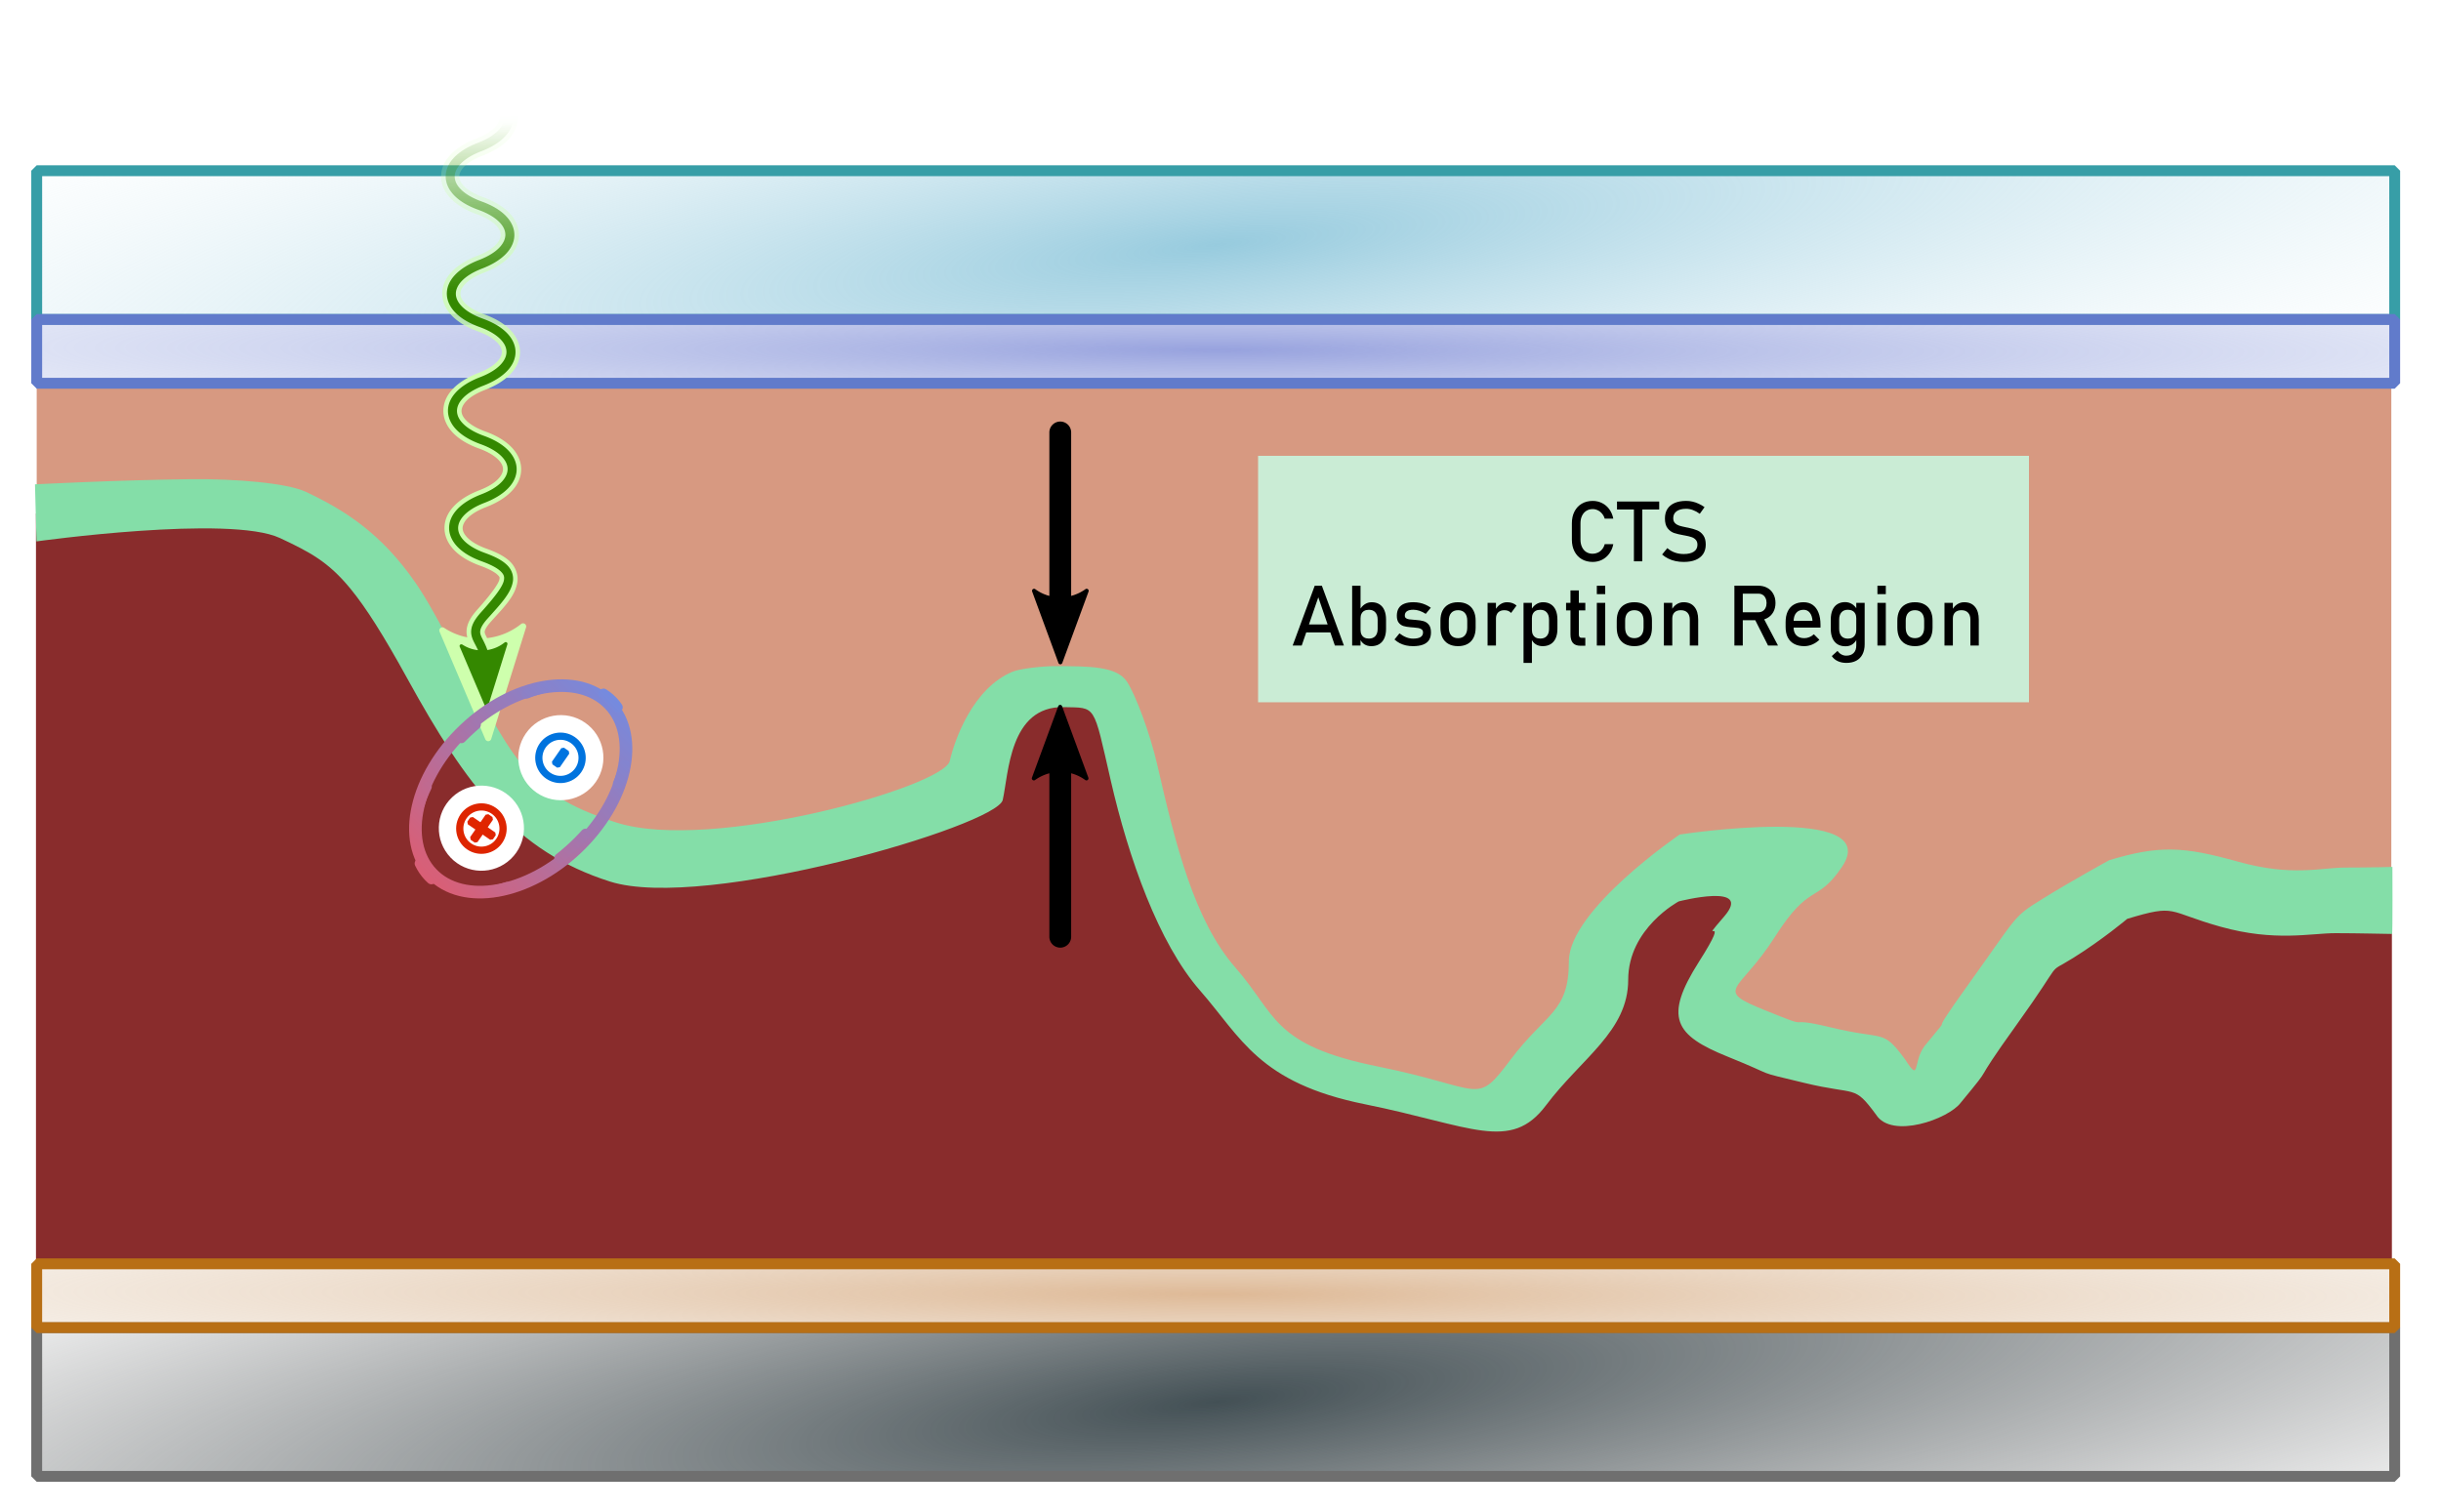 <?xml version="1.0" encoding="UTF-8" standalone="no"?>
<!-- Created with Inkscape (http://www.inkscape.org/) -->

<svg
   version="1.1"
   id="svg2"
   width="1931.586"
   height="1196.828"
   viewBox="0 0 1931.586 1196.828"
   sodipodi:docname="CTS Region for import.svg"
   inkscape:version="1.1.2 (b8e25be833, 2022-02-05)"
   xmlns:inkscape="http://www.inkscape.org/namespaces/inkscape"
   xmlns:sodipodi="http://sodipodi.sourceforge.net/DTD/sodipodi-0.dtd"
   xmlns:xlink="http://www.w3.org/1999/xlink"
   xmlns="http://www.w3.org/2000/svg"
   xmlns:svg="http://www.w3.org/2000/svg">
  <defs
     id="defs6">
    <marker
       style="overflow:visible"
       id="Arrow2Send"
       refX="0"
       refY="0"
       orient="auto"
       inkscape:stockid="Arrow2Send"
       inkscape:isstock="true">
      <path
         transform="matrix(-0.3,0,0,-0.3,0.69,0)"
         d="M 8.719,4.034 -2.207,0.016 8.719,-4.002 c -1.745,2.372 -1.735,5.617 -6e-7,8.035 z"
         style="fill:context-stroke;fill-rule:evenodd;stroke:context-stroke;stroke-width:0.625;stroke-linejoin:round"
         id="path32279" />
    </marker>
    <linearGradient
       inkscape:collect="always"
       id="linearGradient5718">
      <stop
         style="stop-color:#ceffad;stop-opacity:1;"
         offset="0"
         id="stop5714" />
      <stop
         style="stop-color:#ceffad;stop-opacity:0;"
         offset="1"
         id="stop5716" />
    </linearGradient>
    <linearGradient
       inkscape:collect="always"
       id="linearGradient5122">
      <stop
         style="stop-color:#348800;stop-opacity:1;"
         offset="0"
         id="stop5118" />
      <stop
         style="stop-color:#348800;stop-opacity:0;"
         offset="1"
         id="stop5120" />
    </linearGradient>
    <linearGradient
       inkscape:collect="always"
       id="linearGradient15411">
      <stop
         style="stop-color:#deb996;stop-opacity:1"
         offset="0"
         id="stop15407" />
      <stop
         style="stop-color:#f6fcfd;stop-opacity:0"
         offset="1"
         id="stop15409" />
    </linearGradient>
    <linearGradient
       inkscape:collect="always"
       id="linearGradient14648">
      <stop
         style="stop-color:#97a2de;stop-opacity:1"
         offset="0"
         id="stop14644" />
      <stop
         style="stop-color:#f6fcfd;stop-opacity:0"
         offset="1"
         id="stop14646" />
    </linearGradient>
    <linearGradient
       inkscape:collect="always"
       id="linearGradient2179">
      <stop
         style="stop-color:#97cbde;stop-opacity:1"
         offset="0"
         id="stop2175" />
      <stop
         style="stop-color:#f6fcfd;stop-opacity:0"
         offset="1"
         id="stop2177" />
    </linearGradient>
    <linearGradient
       inkscape:collect="always"
       id="linearGradient855">
      <stop
         style="stop-color:#435055;stop-opacity:1"
         offset="0"
         id="stop851" />
      <stop
         style="stop-color:#6d6d6d;stop-opacity:0"
         offset="1"
         id="stop853" />
    </linearGradient>
    <radialGradient
       inkscape:collect="always"
       xlink:href="#linearGradient855"
       id="radialGradient865"
       cx="493.798"
       cy="1698.859"
       fx="493.798"
       fy="1698.859"
       r="62.651"
       gradientTransform="matrix(4.225,-0.769,2.542,23.401,-5345.642,-40463.177)"
       gradientUnits="userSpaceOnUse" />
    <radialGradient
       inkscape:collect="always"
       xlink:href="#linearGradient14648"
       id="radialGradient1817"
       gradientUnits="userSpaceOnUse"
       gradientTransform="matrix(1.844,-0.887,-0.023,33.279,-644.799,-57185.859)"
       cx="493.798"
       cy="1698.859"
       fx="493.798"
       fy="1698.859"
       r="62.651" />
    <filter
       inkscape:collect="always"
       style="color-interpolation-filters:sRGB"
       id="filter2517-39-8"
       x="-0.135"
       y="-0.135"
       width="1.27"
       height="1.27">
      <feGaussianBlur
         inkscape:collect="always"
         stdDeviation="0.456"
         id="feGaussianBlur2519-1-7" />
    </filter>
    <filter
       inkscape:collect="always"
       style="color-interpolation-filters:sRGB"
       id="filter2517-3-6-5"
       x="-0.135"
       y="-0.135"
       width="1.27"
       height="1.27">
      <feGaussianBlur
         inkscape:collect="always"
         stdDeviation="0.456"
         id="feGaussianBlur2519-6-6-8" />
    </filter>
    <marker
       style="overflow:visible"
       id="marker5556-2-63-4"
       refX="0"
       refY="0"
       orient="auto"
       inkscape:stockid="Arrow2Lend"
       inkscape:isstock="true">
      <path
         transform="matrix(-1.1,0,0,-1.1,-1.1,0)"
         d="M 8.719,4.034 -2.207,0.016 8.719,-4.002 c -1.745,2.372 -1.735,5.617 -6e-7,8.035 z"
         style="fill:context-stroke;fill-rule:evenodd;stroke:context-stroke;stroke-width:0.625;stroke-linejoin:round"
         id="path5316-5-53-3" />
    </marker>
    <linearGradient
       inkscape:collect="always"
       id="linearGradient45300">
      <stop
         style="stop-color:#5698ff;stop-opacity:1"
         offset="0"
         id="stop45296" />
      <stop
         style="stop-color:#ff4e4e;stop-opacity:1"
         offset="1"
         id="stop45298" />
    </linearGradient>
    <filter
       inkscape:collect="always"
       style="color-interpolation-filters:sRGB"
       id="filter45936"
       x="-0.239"
       y="-0.159"
       width="1.478"
       height="1.318">
      <feGaussianBlur
         inkscape:collect="always"
         stdDeviation="2.056"
         id="feGaussianBlur45938" />
    </filter>
    <filter
       inkscape:collect="always"
       style="color-interpolation-filters:sRGB"
       id="filter11067"
       x="-0.07"
       y="-0.267"
       width="1.139"
       height="1.533">
      <feGaussianBlur
         inkscape:collect="always"
         stdDeviation="14.528"
         id="feGaussianBlur11069" />
    </filter>
    <marker
       style="overflow:visible"
       id="marker5556-2-4-0-3-3"
       refX="0"
       refY="0"
       orient="auto"
       inkscape:stockid="Arrow2Lend"
       inkscape:isstock="true">
      <path
         transform="matrix(-1.1,0,0,-1.1,-1.1,0)"
         d="M 8.719,4.034 -2.207,0.016 8.719,-4.002 c -1.745,2.372 -1.735,5.617 -6e-7,8.035 z"
         style="fill:context-stroke;fill-rule:evenodd;stroke:context-stroke;stroke-width:0.625;stroke-linejoin:round"
         id="path5316-5-0-2-4-50" />
    </marker>
    <marker
       style="overflow:visible"
       id="marker1718"
       refX="0"
       refY="0"
       orient="auto"
       inkscape:stockid="Arrow2Lend"
       inkscape:isstock="true">
      <path
         transform="matrix(-1.1,0,0,-1.1,-1.1,0)"
         d="M 8.719,4.034 -2.207,0.016 8.719,-4.002 c -1.745,2.372 -1.735,5.617 -6e-7,8.035 z"
         style="fill:context-stroke;fill-rule:evenodd;stroke:context-stroke;stroke-width:0.625;stroke-linejoin:round"
         id="path1716" />
    </marker>
    <marker
       style="overflow:visible"
       id="marker1726"
       refX="0"
       refY="0"
       orient="auto"
       inkscape:stockid="Arrow2Lend"
       inkscape:isstock="true">
      <path
         transform="matrix(-1.1,0,0,-1.1,-1.1,0)"
         d="M 8.719,4.034 -2.207,0.016 8.719,-4.002 c -1.745,2.372 -1.735,5.617 -6e-7,8.035 z"
         style="fill:context-stroke;fill-rule:evenodd;stroke:context-stroke;stroke-width:0.625;stroke-linejoin:round"
         id="path1724" />
    </marker>
    <marker
       style="overflow:visible"
       id="marker1741"
       refX="0"
       refY="0"
       orient="auto"
       inkscape:stockid="Arrow2Lend"
       inkscape:isstock="true">
      <path
         transform="matrix(-1.1,0,0,-1.1,-1.1,0)"
         d="M 8.719,4.034 -2.207,0.016 8.719,-4.002 c -1.745,2.372 -1.735,5.617 -6e-7,8.035 z"
         style="fill:context-stroke;fill-rule:evenodd;stroke:context-stroke;stroke-width:0.625;stroke-linejoin:round"
         id="path1739" />
    </marker>
    <marker
       style="overflow:visible"
       id="marker1749"
       refX="0"
       refY="0"
       orient="auto"
       inkscape:stockid="Arrow2Lend"
       inkscape:isstock="true">
      <path
         transform="matrix(-1.1,0,0,-1.1,-1.1,0)"
         d="M 8.719,4.034 -2.207,0.016 8.719,-4.002 c -1.745,2.372 -1.735,5.617 -6e-7,8.035 z"
         style="fill:context-stroke;fill-rule:evenodd;stroke:context-stroke;stroke-width:0.625;stroke-linejoin:round"
         id="path1747" />
    </marker>
    <marker
       style="overflow:visible"
       id="marker1764"
       refX="0"
       refY="0"
       orient="auto"
       inkscape:stockid="Arrow2Lend"
       inkscape:isstock="true">
      <path
         transform="matrix(-1.1,0,0,-1.1,-1.1,0)"
         d="M 8.719,4.034 -2.207,0.016 8.719,-4.002 c -1.745,2.372 -1.735,5.617 -6e-7,8.035 z"
         style="fill:context-stroke;fill-rule:evenodd;stroke:context-stroke;stroke-width:0.625;stroke-linejoin:round"
         id="path1762" />
    </marker>
    <radialGradient
       inkscape:collect="always"
       xlink:href="#linearGradient2179"
       id="radialGradient13522"
       gradientUnits="userSpaceOnUse"
       gradientTransform="matrix(4.225,-0.769,2.542,23.401,-6261.367,-40463.177)"
       cx="493.798"
       cy="1698.859"
       fx="493.798"
       fy="1698.859"
       r="62.651" />
    <radialGradient
       inkscape:collect="always"
       xlink:href="#linearGradient15411"
       id="radialGradient14860"
       gradientUnits="userSpaceOnUse"
       gradientTransform="matrix(1.844,-0.887,-0.023,33.279,102.708,-57185.859)"
       cx="493.798"
       cy="1698.859"
       fx="493.798"
       fy="1698.859"
       r="62.651" />
    <symbol
       id="v"
       overflow="visible">
      <path
         d="m 18.766,-1.125 c -0.969,0.5 -1.98,0.875 -3.031,1.125 -1.043,0.258 -2.137,0.391 -3.281,0.391 -3.398,0 -6.09,-0.945 -8.078,-2.844 -1.992,-1.906 -2.984,-4.484 -2.984,-7.734 0,-3.258 0.992,-5.836 2.984,-7.734 1.988,-1.906 4.68,-2.859 8.078,-2.859 1.145,0 2.238,0.133 3.281,0.391 1.051,0.25 2.062,0.625 3.031,1.125 v 4.219 c -0.98,-0.656 -1.945,-1.141 -2.891,-1.453 -0.949,-0.312 -1.949,-0.469 -3,-0.469 -1.875,0 -3.352,0.605 -4.422,1.812 -1.074,1.199 -1.609,2.856 -1.609,4.969 0,2.106 0.535,3.762 1.609,4.969 1.07,1.199 2.547,1.797 4.422,1.797 1.051,0 2.051,-0.148 3,-0.453 0.945,-0.312 1.91,-0.801 2.891,-1.469 z"
         id="path30357" />
    </symbol>
    <symbol
       id="b"
       overflow="visible">
      <path
         d="m 13.734,-11.141 c -0.438,-0.195 -0.871,-0.344 -1.297,-0.438 -0.418,-0.102 -0.84,-0.156 -1.266,-0.156 -1.262,0 -2.231,0.406 -2.906,1.219 -0.68,0.805 -1.016,1.953 -1.016,3.453 v 7.062 H 2.359 v -15.312 h 4.891 v 2.516 c 0.625,-1 1.344,-1.727 2.156,-2.188 0.82,-0.469 1.801,-0.703 2.938,-0.703 0.164,0 0.344,0.012 0.531,0.031 0.195,0.012 0.477,0.039 0.844,0.078 z"
         id="path30360" />
    </symbol>
    <symbol
       id="a"
       overflow="visible">
      <path
         d="m 17.641,-7.703 v 1.406 H 6.188 c 0.125,1.148 0.539,2.008 1.25,2.578 0.707,0.574 1.703,0.859 2.984,0.859 1.031,0 2.082,-0.148 3.156,-0.453 1.082,-0.312 2.191,-0.773 3.328,-1.391 v 3.766 c -1.156,0.438 -2.312,0.766 -3.469,0.984 -1.156,0.227 -2.312,0.344 -3.469,0.344 -2.773,0 -4.93,-0.703 -6.469,-2.109 -1.531,-1.406 -2.297,-3.379 -2.297,-5.922 0,-2.5 0.754,-4.461 2.266,-5.891 1.508,-1.438 3.582,-2.156 6.219,-2.156 2.406,0 4.332,0.73 5.781,2.188 1.445,1.449 2.172,3.383 2.172,5.797 z m -5.031,-1.625 c 0,-0.926 -0.273,-1.672 -0.812,-2.234 -0.543,-0.57 -1.25,-0.859 -2.125,-0.859 -0.949,0 -1.719,0.266 -2.312,0.797 -0.594,0.531 -0.965,1.297 -1.109,2.297 z"
         id="path30363" />
    </symbol>
    <symbol
       id="j"
       overflow="visible">
      <path
         d="m 9.219,-6.891 c -1.023,0 -1.793,0.172 -2.312,0.516 -0.512,0.344 -0.766,0.855 -0.766,1.531 0,0.625 0.207,1.117 0.625,1.469 0.414,0.344 0.988,0.516 1.719,0.516 0.926,0 1.703,-0.328 2.328,-0.984 0.633,-0.664 0.953,-1.492 0.953,-2.484 v -0.562 z m 7.469,-1.844 V 0 h -4.922 v -2.266 c -0.656,0.93 -1.398,1.605 -2.219,2.031 -0.824,0.414 -1.824,0.625 -3,0.625 -1.586,0 -2.871,-0.457 -3.859,-1.375 -0.992,-0.926 -1.484,-2.129 -1.484,-3.609 0,-1.789 0.613,-3.102 1.844,-3.938 1.238,-0.844 3.18,-1.266 5.828,-1.266 h 2.891 v -0.391 c 0,-0.77 -0.309,-1.332 -0.922,-1.688 -0.617,-0.363 -1.57,-0.547 -2.859,-0.547 -1.055,0 -2.031,0.105 -2.938,0.312 -0.898,0.211 -1.73,0.523 -2.5,0.938 v -3.734 c 1.039,-0.25 2.086,-0.441 3.141,-0.578 1.062,-0.133 2.125,-0.203 3.188,-0.203 2.758,0 4.75,0.547 5.969,1.641 1.227,1.086 1.844,2.856 1.844,5.312 z"
         id="path30366" />
    </symbol>
    <symbol
       id="e"
       overflow="visible">
      <path
         d="m 7.703,-19.656 v 4.344 H 12.75 v 3.5 H 7.703 v 6.5 c 0,0.711 0.141,1.188 0.422,1.438 0.281,0.25 0.836,0.375 1.672,0.375 h 2.516 v 3.5 h -4.188 c -1.938,0 -3.312,-0.398 -4.125,-1.203 -0.805,-0.812 -1.203,-2.18 -1.203,-4.109 v -6.5 h -2.422 v -3.5 h 2.422 v -4.344 z"
         id="path30369" />
    </symbol>
    <symbol
       id="g"
       overflow="visible">
      <path
         d="m 12.766,-13.078 v -8.203 h 4.922 V -1e-4 H 12.766 v -2.219 c -0.668,0.906 -1.406,1.57 -2.219,1.984 -0.813,0.414 -1.758,0.625 -2.828,0.625 -1.887,0 -3.434,-0.75 -4.641,-2.25 -1.211,-1.5 -1.812,-3.426 -1.812,-5.781 0,-2.363 0.602,-4.297 1.812,-5.797 1.207,-1.5 2.754,-2.25 4.641,-2.25 1.062,0 2,0.215 2.812,0.641 0.82,0.43 1.566,1.086 2.234,1.969 z m -3.219,9.922 c 1.039,0 1.836,-0.379 2.391,-1.141 0.551,-0.77 0.828,-1.883 0.828,-3.344 0,-1.457 -0.277,-2.566 -0.828,-3.328 -0.555,-0.77 -1.352,-1.156 -2.391,-1.156 -1.043,0 -1.84,0.387 -2.391,1.156 -0.555,0.762 -0.828,1.871 -0.828,3.328 0,1.461 0.273,2.574 0.828,3.344 0.551,0.762 1.348,1.141 2.391,1.141 z"
         id="path30372" />
    </symbol>
    <symbol
       id="d"
       overflow="visible">
      <path
         d="m 10.5,-3.156 c 1.051,0 1.852,-0.379 2.406,-1.141 0.551,-0.77 0.828,-1.883 0.828,-3.344 0,-1.457 -0.277,-2.566 -0.828,-3.328 -0.555,-0.77 -1.355,-1.156 -2.406,-1.156 -1.055,0 -1.859,0.387 -2.422,1.156 -0.555,0.773 -0.828,1.883 -0.828,3.328 0,1.449 0.273,2.559 0.828,3.328 0.562,0.773 1.367,1.156 2.422,1.156 z m -3.25,-9.922 c 0.676,-0.883 1.422,-1.539 2.234,-1.969 0.82,-0.426 1.766,-0.641 2.828,-0.641 1.895,0 3.445,0.75 4.656,2.25 1.207,1.5 1.812,3.434 1.812,5.797 0,2.356 -0.605,4.281 -1.812,5.781 -1.211,1.5 -2.762,2.25 -4.656,2.25 -1.062,0 -2.008,-0.211 -2.828,-0.625 C 8.672,-0.66 7.926,-1.32 7.25,-2.219 V -2e-5 H 2.359 v -21.281 H 7.25 Z"
         id="path30375" />
    </symbol>
    <symbol
       id="f"
       overflow="visible">
      <path
         d="m 0.344,-15.312 h 4.891 l 4.125,10.391 3.5,-10.391 h 4.891 l -6.438,16.766 c -0.648,1.695 -1.402,2.883 -2.266,3.562 -0.867,0.688 -2,1.031 -3.406,1.031 H 2.797 V 2.829 h 1.531 c 0.832,0 1.438,-0.137 1.812,-0.406 C 6.523,2.161 6.82,1.692 7.031,1.016 L 7.172,0.595 Z"
         id="path30378" />
    </symbol>
    <symbol
       id="i"
       overflow="visible">
      <path
         d="m 0.141,-20.406 h 18.812 v 3.969 h -6.766 V 8e-4 h -5.266 v -16.438 h -6.781 z"
         id="path30381" />
    </symbol>
    <symbol
       id="h"
       overflow="visible">
      <path
         d="M 2.359,-21.281 H 7.25 V 0 H 2.359 Z"
         id="path30384" />
    </symbol>
    <symbol
       id="u"
       overflow="visible">
      <path
         d="m 20.922,-1.516 c -1.312,0.637 -2.68,1.117 -4.094,1.438 -1.406,0.312 -2.867,0.469 -4.375,0.469 -3.398,0 -6.09,-0.945 -8.078,-2.844 -1.992,-1.906 -2.984,-4.484 -2.984,-7.734 0,-3.289 1.008,-5.879 3.031,-7.766 2.031,-1.883 4.805,-2.828 8.328,-2.828 1.352,0 2.648,0.133 3.891,0.391 1.25,0.25 2.426,0.625 3.531,1.125 v 4.219 c -1.148,-0.645 -2.281,-1.125 -3.406,-1.438 -1.125,-0.32 -2.25,-0.484 -3.375,-0.484 -2.106,0 -3.727,0.59 -4.859,1.766 -1.125,1.168 -1.688,2.84 -1.688,5.016 0,2.156 0.547,3.824 1.641,5 1.094,1.18 2.644,1.766 4.656,1.766 0.539,0 1.047,-0.031 1.516,-0.094 0.477,-0.07 0.898,-0.18 1.266,-0.328 v -3.969 h -3.203 v -3.516 h 8.203 z"
         id="path30387" />
    </symbol>
    <symbol
       id="c"
       overflow="visible">
      <path
         d="m 9.641,-12.188 c -1.086,0 -1.914,0.391 -2.484,1.172 -0.574,0.781 -0.859,1.906 -0.859,3.375 0,1.469 0.285,2.594 0.859,3.375 0.57,0.773 1.398,1.156 2.484,1.156 1.062,0 1.875,-0.383 2.438,-1.156 0.57,-0.781 0.859,-1.906 0.859,-3.375 0,-1.469 -0.289,-2.594 -0.859,-3.375 -0.562,-0.781 -1.375,-1.172 -2.438,-1.172 z m 0,-3.5 c 2.633,0 4.691,0.715 6.172,2.141 1.477,1.418 2.219,3.387 2.219,5.906 0,2.512 -0.742,4.481 -2.219,5.906 C 14.332,-0.317 12.273,0.39 9.641,0.39 6.992,0.39 4.926,-0.317 3.438,-1.735 1.945,-3.161 1.203,-5.13 1.203,-7.641 c 0,-2.519 0.742,-4.488 2.234,-5.906 1.488,-1.426 3.555,-2.141 6.203,-2.141 z"
         id="path30390" />
    </symbol>
    <symbol
       id="t"
       overflow="visible">
      <path
         d="M 2.359,-15.312 H 7.25 V 0 H 2.359 Z m 0,-5.969 H 7.25 v 4 H 2.359 Z"
         id="path30393" />
    </symbol>
    <symbol
       id="s"
       overflow="visible">
      <path
         d="m 12.422,-21.281 v 3.219 H 9.719 c -0.688,0 -1.172,0.125 -1.453,0.375 -0.273,0.25 -0.406,0.688 -0.406,1.312 v 1.062 h 4.188 v 3.5 H 7.86 V -2e-4 h -4.891 v -11.812 h -2.438 v -3.5 h 2.438 v -1.062 c 0,-1.664 0.461,-2.898 1.391,-3.703 0.926,-0.801 2.367,-1.203 4.328,-1.203 z"
         id="path30396" />
    </symbol>
    <symbol
       id="r"
       overflow="visible">
      <path
         d="m 16.547,-12.766 c 0.613,-0.945 1.348,-1.672 2.203,-2.172 0.852,-0.5 1.789,-0.75 2.812,-0.75 1.758,0 3.098,0.547 4.016,1.641 0.926,1.086 1.391,2.656 1.391,4.719 V -4e-4 h -4.922 v -7.984 -0.359 c 0.008,-0.133 0.016,-0.32 0.016,-0.562 0,-1.082 -0.164,-1.863 -0.484,-2.344 -0.312,-0.488 -0.824,-0.734 -1.531,-0.734 -0.93,0 -1.648,0.387 -2.156,1.156 -0.512,0.762 -0.773,1.867 -0.781,3.312 v 7.516 h -4.922 v -7.984 c 0,-1.695 -0.148,-2.785 -0.438,-3.266 -0.293,-0.488 -0.812,-0.734 -1.562,-0.734 -0.938,0 -1.664,0.387 -2.172,1.156 -0.512,0.762 -0.766,1.859 -0.766,3.297 v 7.531 h -4.922 v -15.312 h 4.922 v 2.234 c 0.602,-0.863 1.289,-1.516 2.062,-1.953 0.781,-0.438 1.641,-0.656 2.578,-0.656 1.062,0 2,0.258 2.812,0.766 0.812,0.512 1.426,1.23 1.844,2.156 z"
         id="path30399" />
    </symbol>
    <symbol
       id="q"
       overflow="visible">
      <path
         d="M 17.75,-9.328 V 0 h -4.922 v -7.109 c 0,-1.344 -0.031,-2.266 -0.094,-2.766 -0.062,-0.5 -0.168,-0.867 -0.312,-1.109 -0.188,-0.312 -0.449,-0.555 -0.781,-0.734 -0.324,-0.176 -0.695,-0.266 -1.109,-0.266 -1.023,0 -1.824,0.398 -2.406,1.188 -0.586,0.781 -0.875,1.871 -0.875,3.266 V -1e-4 H 2.359 v -21.281 H 7.25 v 8.203 c 0.738,-0.883 1.52,-1.539 2.344,-1.969 0.832,-0.426 1.75,-0.641 2.75,-0.641 1.77,0 3.113,0.547 4.031,1.641 0.914,1.086 1.375,2.656 1.375,4.719 z"
         id="path30402" />
    </symbol>
    <symbol
       id="p"
       overflow="visible">
      <path
         d="m 2.578,-20.406 h 5.875 l 7.422,14 v -14 h 4.984 V 0 h -5.875 L 7.562,-14 V 0 H 2.578 Z"
         id="path30405" />
    </symbol>
    <symbol
       id="o"
       overflow="visible">
      <path
         d="m 2.188,-5.969 v -9.344 h 4.922 v 1.531 c 0,0.836 -0.008,1.875 -0.016,3.125 -0.012,1.25 -0.016,2.086 -0.016,2.5 0,1.242 0.031,2.133 0.094,2.672 0.07,0.543 0.18,0.934 0.328,1.172 0.207,0.324 0.473,0.574 0.797,0.75 0.32,0.168 0.691,0.25 1.109,0.25 1.02,0 1.82,-0.391 2.406,-1.172 0.582,-0.781 0.875,-1.867 0.875,-3.266 v -7.562 h 4.891 V -6e-4 H 12.688 V -2.219 C 11.945,-1.321 11.164,-0.661 10.344,-0.235 9.519,0.179 8.609,0.39 7.609,0.39 5.848,0.39 4.504,-0.149 3.578,-1.235 2.648,-2.317 2.188,-3.895 2.188,-5.969 Z"
         id="path30408" />
    </symbol>
    <symbol
       id="n"
       overflow="visible">
      <path
         d="M 17.75,-9.328 V 0 h -4.922 v -7.141 c 0,-1.32 -0.031,-2.234 -0.094,-2.734 -0.062,-0.5 -0.168,-0.867 -0.312,-1.109 -0.188,-0.312 -0.449,-0.555 -0.781,-0.734 -0.324,-0.176 -0.695,-0.266 -1.109,-0.266 -1.023,0 -1.824,0.398 -2.406,1.188 -0.586,0.781 -0.875,1.871 -0.875,3.266 V -1e-4 H 2.359 v -15.312 H 7.25 v 2.234 c 0.738,-0.883 1.52,-1.539 2.344,-1.969 0.832,-0.426 1.75,-0.641 2.75,-0.641 1.77,0 3.113,0.547 4.031,1.641 0.914,1.086 1.375,2.656 1.375,4.719 z"
         id="path30411" />
    </symbol>
    <symbol
       id="m"
       overflow="visible">
      <path
         d="m 2.578,-20.406 h 8.734 c 2.594,0 4.582,0.578 5.969,1.734 1.395,1.148 2.094,2.789 2.094,4.922 0,2.137 -0.699,3.781 -2.094,4.938 -1.387,1.156 -3.375,1.734 -5.969,1.734 H 7.828 V 3e-4 h -5.25 z m 5.25,3.812 v 5.703 H 10.75 c 1.02,0 1.805,-0.25 2.359,-0.75 0.562,-0.5 0.844,-1.203 0.844,-2.109 0,-0.914 -0.281,-1.617 -0.844,-2.109 -0.555,-0.488 -1.34,-0.734 -2.359,-0.734 z"
         id="path30414" />
    </symbol>
    <symbol
       id="l"
       overflow="visible">
      <path
         d="M 2.359,-15.312 H 7.25 v 15.031 c 0,2.051 -0.496,3.617 -1.484,4.703 -0.98,1.082 -2.406,1.625 -4.281,1.625 H -0.938 V 2.828 h 0.859 c 0.926,0 1.562,-0.211 1.906,-0.625 0.352,-0.418 0.531,-1.246 0.531,-2.484 z m 0,-5.969 H 7.25 v 4 H 2.359 Z"
         id="path30417" />
    </symbol>
    <symbol
       id="k"
       overflow="visible">
      <path
         d="m 14.719,-14.828 v 3.984 c -0.656,-0.457 -1.324,-0.797 -2,-1.016 -0.668,-0.219 -1.359,-0.328 -2.078,-0.328 -1.367,0 -2.434,0.402 -3.203,1.203 -0.762,0.793 -1.141,1.906 -1.141,3.344 0,1.43 0.379,2.543 1.141,3.344 0.77,0.793 1.836,1.188 3.203,1.188 0.758,0 1.484,-0.109 2.172,-0.328 0.688,-0.227 1.32,-0.566 1.906,-1.016 v 4 c -0.762,0.281 -1.539,0.488 -2.328,0.625 -0.781,0.145 -1.574,0.219 -2.375,0.219 -2.762,0 -4.922,-0.707 -6.484,-2.125 -1.555,-1.414 -2.328,-3.383 -2.328,-5.906 0,-2.531 0.773,-4.504 2.328,-5.922 1.562,-1.414 3.723,-2.125 6.484,-2.125 0.801,0 1.594,0.074 2.375,0.219 0.781,0.137 1.555,0.352 2.328,0.641 z"
         id="path30420" />
    </symbol>
    <filter
       inkscape:collect="always"
       style="color-interpolation-filters:sRGB"
       id="filter2742"
       x="-0.2"
       y="-0.011"
       width="1.4"
       height="1.021">
      <feGaussianBlur
         inkscape:collect="always"
         stdDeviation="6.363"
         id="feGaussianBlur2744" />
    </filter>
    <marker
       style="overflow:visible"
       id="marker5556-2-4-0-3-3-5"
       refX="0"
       refY="0"
       orient="auto"
       inkscape:stockid="Arrow2Lend"
       inkscape:isstock="true">
      <path
         transform="matrix(-1.1,0,0,-1.1,-1.1,0)"
         d="M 8.719,4.034 -2.207,0.016 8.719,-4.002 c -1.745,2.372 -1.735,5.617 -6e-7,8.035 z"
         style="fill:context-stroke;fill-rule:evenodd;stroke:context-stroke;stroke-width:0.625;stroke-linejoin:round"
         id="path5316-5-0-2-4-50-1" />
    </marker>
    <marker
       style="overflow:visible"
       id="marker2859"
       refX="0"
       refY="0"
       orient="auto"
       inkscape:stockid="Arrow2Lend"
       inkscape:isstock="true">
      <path
         transform="matrix(-1.1,0,0,-1.1,-1.1,0)"
         d="M 8.719,4.034 -2.207,0.016 8.719,-4.002 c -1.745,2.372 -1.735,5.617 -6e-7,8.035 z"
         style="fill:context-stroke;fill-rule:evenodd;stroke:context-stroke;stroke-width:0.625;stroke-linejoin:round"
         id="path2857" />
    </marker>
    <linearGradient
       inkscape:collect="always"
       xlink:href="#linearGradient5718"
       id="linearGradient6632"
       gradientUnits="userSpaceOnUse"
       x1="358.066"
       y1="-34.195"
       x2="359.765"
       y2="-238.089" />
    <linearGradient
       inkscape:collect="always"
       xlink:href="#linearGradient5122"
       id="linearGradient6634"
       gradientUnits="userSpaceOnUse"
       x1="566.073"
       y1="825.005"
       x2="564.373"
       y2="690.775" />
    <linearGradient
       inkscape:collect="always"
       xlink:href="#linearGradient45300"
       id="linearGradient12140"
       gradientUnits="userSpaceOnUse"
       x1="156.432"
       y1="27.774"
       x2="157.122"
       y2="95.346" />
    <linearGradient
       inkscape:collect="always"
       xlink:href="#linearGradient45300"
       id="linearGradient12142"
       gradientUnits="userSpaceOnUse"
       gradientTransform="matrix(2.568,0,0,2.568,1101.152,1306.337)"
       x1="156.597"
       y1="29.428"
       x2="157.122"
       y2="95.346" />
    <filter
       inkscape:collect="always"
       style="color-interpolation-filters:sRGB"
       id="filter2757"
       x="-0.01"
       y="-0.035"
       width="1.019"
       height="1.07">
      <feGaussianBlur
         inkscape:collect="always"
         stdDeviation="7.53"
         id="feGaussianBlur2759" />
    </filter>
  </defs>
  <sodipodi:namedview
     id="namedview4"
     pagecolor="#ffffff"
     bordercolor="#666666"
     borderopacity="1.0"
     inkscape:pageshadow="2"
     inkscape:pageopacity="0.0"
     inkscape:pagecheckerboard="0"
     showgrid="false"
     inkscape:zoom="0.41616181"
     inkscape:cx="755.71567"
     inkscape:cy="593.51914"
     inkscape:window-width="1920"
     inkscape:window-height="1017"
     inkscape:window-x="-8"
     inkscape:window-y="-8"
     inkscape:window-maximized="1"
     inkscape:current-layer="g8" />
  <g
     inkscape:groupmode="layer"
     id="layer2"
     inkscape:label="Image 2"
     transform="translate(-125.326,50.407)">
    <rect
       style="display:inline;fill:#d79981;fill-opacity:1;fill-rule:evenodd;stroke:none;stroke-width:6.896;stroke-linejoin:bevel;stroke-miterlimit:4;stroke-dasharray:none;stroke-opacity:1;paint-order:markers fill stroke"
       id="rect2859"
       width="694.907"
       height="1863.223"
       x="252.937"
       y="-2017.595"
       ry="0"
       transform="rotate(90)" />
    <rect
       style="display:inline;fill:url(#radialGradient13522);fill-opacity:1;fill-rule:evenodd;stroke:#379ea7;stroke-width:8.599;stroke-linejoin:bevel;stroke-miterlimit:4;stroke-dasharray:none;stroke-opacity:1;paint-order:markers fill stroke"
       id="rect13520"
       width="117.743"
       height="1865.897"
       x="84.719"
       y="-2020.268"
       transform="rotate(90)" />
    <rect
       style="display:inline;fill:url(#radialGradient1817);fill-opacity:1;fill-rule:evenodd;stroke:#617bcb;stroke-width:8.599;stroke-linejoin:bevel;stroke-miterlimit:4;stroke-dasharray:none;stroke-opacity:1;paint-order:markers fill stroke"
       id="rect1815"
       width="50.475"
       height="1865.897"
       x="202.462"
       y="-2020.268"
       transform="rotate(90)" />
    <path
       style="display:inline;fill:#892c2c;fill-opacity:1;stroke:none;stroke-width:1.173px;stroke-linecap:butt;stroke-linejoin:miter;stroke-opacity:1"
       d="m 358.395,356.814 c 39.757,18.69 60.805,30.584 107.578,115.54 46.773,84.956 70.159,129.133 144.996,152.92 74.837,23.788 280.638,-37.38 285.315,-57.77 4.677,-20.389 9.355,-74.761 60.805,-74.761 51.45,0 51.45,6.796 65.482,67.965 14.032,61.168 32.741,125.734 65.482,163.115 32.741,37.38 37.418,67.965 121.61,84.956 84.191,16.991 93.546,40.779 121.61,3.398 28.064,-37.38 60.805,-50.974 60.805,-91.752 0,-40.779 60.805,-78.159 60.805,-78.159 0,0 116.932,-30.584 93.546,-3.398 -23.387,27.186 -4.677,-10.195 -32.741,33.982 -28.064,44.177 -56.127,74.761 -14.032,91.752 42.096,16.991 14.032,10.195 56.127,20.389 42.096,10.195 52.189,-0.563 70.159,23.788 12.41,19.424 22.046,7.034 31.606,-5.799 29.766,-36.044 0,7.209 39.688,-48.058 39.688,-55.267 26.459,-50.461 49.61,-64.879 23.151,-14.418 49.61,-33.641 49.61,-33.641 39.688,-12.015 49.61,-9.612 92.606,2.403 42.996,12.014 69.454,0 89.298,0 19.844,0 39.688,1.201 39.688,1.201 V 949.292 H 153.786 V 356.038 c 0,0 164.852,-17.914 204.609,0.776 z"
       id="path3731"
       sodipodi:nodetypes="zssssssssscssssccsssssccccz" />
    <rect
       style="display:inline;fill:url(#radialGradient865);fill-opacity:1;fill-rule:evenodd;stroke:#6f6f6f;stroke-width:8.599;stroke-linejoin:bevel;stroke-miterlimit:4;stroke-dasharray:none;stroke-opacity:1;paint-order:markers fill stroke"
       id="rect849"
       width="117.743"
       height="1865.897"
       x="1000.444"
       y="-2020.268"
       transform="rotate(90)" />
    <rect
       style="display:inline;fill:url(#radialGradient14860);fill-opacity:1;fill-rule:evenodd;stroke:#b86f15;stroke-width:8.599;stroke-linejoin:bevel;stroke-miterlimit:4;stroke-dasharray:none;stroke-opacity:1;paint-order:markers fill stroke"
       id="rect14858"
       width="50.475"
       height="1865.897"
       x="949.968"
       y="-2020.268"
       transform="rotate(90)" />
    <path
       id="path3362-2"
       style="display:inline;mix-blend-mode:normal;fill:#84dea8;fill-opacity:1;stroke:none;stroke-width:1.173px;stroke-linecap:butt;stroke-linejoin:miter;stroke-opacity:1;filter:url(#filter2757)"
       d="m 276.009,328.883 c -58.003,0.685 -122.999,4.079 -122.999,4.079 l 1.201,45.164 c 0,0 152.958,-21.311 192.715,-2.621 23.459,11.029 38.111,18.584 55.73,40.074 12.241,14.93 25.877,36.391 45.051,71.217 46.773,84.956 85.452,136.779 160.289,160.566 74.837,23.788 306.123,-44.177 310.801,-64.566 4.677,-20.39 5.116,-74.574 48.486,-73.486 25.747,0.645 22.99,-2.973 37.022,58.195 14.032,61.168 37.839,128.707 70.58,166.088 32.741,37.38 46.338,73.062 130.529,90.053 84.191,16.991 115.209,38.23 143.273,0.849 28.064,-37.38 65.053,-58.618 65.053,-99.396 0,-40.779 39.991,-62.018 39.991,-62.018 0,0 59.374,-15.293 35.988,11.893 -23.387,27.186 8.067,-8.282 -19.997,35.895 -28.064,44.177 -19.311,58.138 22.784,75.129 42.096,16.991 18.527,10.555 60.623,20.75 42.096,10.195 38.868,0.909 56.838,25.26 12.41,19.424 57.32,3.282 66.88,-9.55 29.766,-36.044 4.65,-6.641 44.338,-61.908 39.688,-55.267 21.509,-38.29 44.66,-52.707 23.151,-14.418 42.762,-30.938 42.762,-30.938 39.688,-12.015 30.933,-5.788 73.928,6.226 42.996,12.014 71.152,5.097 90.996,5.097 17.56,0 40.3,0.609 44.637,0.614 0.564,6e-4 0.305,-53.047 0.305,-53.047 0,0 -17.297,0.498 -37.141,0.498 -19.844,0 -42.053,7.342 -85.049,-4.673 -42.995,-12.015 -62.264,-13.143 -101.953,-1.128 0,0 -30.069,16.462 -53.22,30.88 -23.151,14.418 -18.274,11.817 -57.962,67.084 -39.688,55.267 -5.169,13.113 -34.935,49.157 -9.56,12.833 -3.079,29.78 -15.489,10.356 -17.971,-24.35 -15.86,-14.794 -57.955,-24.989 -42.096,-10.195 -10.326,3.408 -52.422,-13.583 -42.096,-16.991 -20.69,-13.9 7.374,-58.077 28.064,-44.177 33.061,-25.774 53.139,-55.488 34.199,-50.614 -128.361,-25.677 -128.361,-25.677 0,0 -87.708,59.589 -87.708,100.367 0,40.779 -18.084,40.46 -46.147,77.841 -28.064,37.38 -20.66,22.44 -104.851,5.449 -84.191,-16.991 -80.158,-40.967 -112.899,-78.347 -32.741,-37.38 -47.546,-98.343 -61.578,-159.511 -6.259,-27.284 -17.706,-56.882 -24.192,-66.753 -8.056,-12.258 -29.308,-12.326 -57.808,-12.326 -8.402,0 -26.561,1.863 -32.672,4.378 -31.31,12.887 -45.845,53.624 -49.759,70.683 -4.677,20.389 -188.854,72.546 -263.69,48.759 -74.837,-23.788 -82.604,-53.547 -129.377,-138.502 -11.613,-21.093 -20.127,-37.345 -29.248,-50.653 -27.617,-40.291 -57.453,-58.646 -87.339,-72.696 -14.909,-7.009 -56.42,-10.374 -91.222,-9.963 z"
       sodipodi:nodetypes="sccssssssssssscssssccsscssscsscssccsssscssssssssssssss" />
  </g>
  <g
     inkscape:groupmode="layer"
     id="layer1"
     inkscape:label="Image 1"
     style="display:inline"
     transform="translate(-323.905,-871.447)" />
  <g
     inkscape:groupmode="layer"
     inkscape:label="Image"
     id="g8"
     transform="translate(-323.905,-871.447)">
    <g
       id="g3058"
       transform="translate(-175.413,-16.82)">
      <rect
         style="mix-blend-mode:normal;fill:#caecd5;fill-opacity:1;fill-rule:evenodd;stroke:none;stroke-width:13.184;stroke-linecap:round;stroke-linejoin:bevel;stroke-miterlimit:4;stroke-dasharray:none;stroke-opacity:1;paint-order:markers fill stroke;filter:url(#filter11067)"
         id="rect10809"
         width="501.239"
         height="130.832"
         x="1269.239"
         y="1712.708"
         transform="matrix(1.217,0,0,1.491,-49.815,-1304.572)" />
      <g
         aria-label="CTS
Absorption Region"
         id="text8111"
         style="font-size:66.667px;line-height:1;font-family:Bahnschrift;-inkscape-font-specification:Bahnschrift;letter-spacing:0px;word-spacing:0px">
        <path
           d="m 1759.634,1333.06 q -4.915,0 -8.659,-2.181 -3.711,-2.181 -5.762,-6.185 -2.051,-4.004 -2.051,-9.277 v -12.988 q 0,-5.273 2.051,-9.277 2.051,-4.004 5.762,-6.185 3.744,-2.213 8.659,-2.213 4.069,0 7.487,1.758 3.418,1.725 5.697,4.915 2.311,3.19 3.125,7.389 v 0 h -6.803 v 0 q -0.619,-2.214 -2.083,-3.939 -1.432,-1.758 -3.385,-2.702 -1.953,-0.944 -4.037,-0.944 -2.897,0 -5.078,1.4 -2.181,1.4 -3.385,3.939 -1.204,2.506 -1.204,5.859 v 12.988 q 0,3.32 1.204,5.859 1.204,2.539 3.385,3.939 2.181,1.367 5.078,1.367 2.116,0 4.037,-0.879 1.953,-0.879 3.385,-2.604 1.465,-1.725 2.083,-4.101 v 0 h 6.803 v 0 q -0.814,4.199 -3.125,7.389 -2.311,3.19 -5.729,4.948 -3.418,1.725 -7.454,1.725 z"
           style="text-align:center;text-anchor:middle"
           id="path1906" />
        <path
           d="m 1792.251,1289.114 h 6.641 v 43.457 h -6.641 z m -13.379,-3.874 h 33.398 v 6.315 h -33.398 z"
           style="text-align:center;text-anchor:middle"
           id="path1908" />
        <path
           d="m 1831.704,1333.06 q -3.418,0 -6.478,-0.651 -3.06,-0.651 -5.729,-1.953 -2.637,-1.302 -4.948,-3.255 v 0 l 4.134,-5.078 v 0 q 2.702,2.344 5.957,3.516 3.255,1.172 7.064,1.172 5.143,0 7.975,-1.888 2.832,-1.921 2.832,-5.404 v -0.033 q 0,-2.474 -1.302,-3.906 -1.27,-1.465 -3.32,-2.148 -2.018,-0.716 -5.241,-1.302 -0.098,-0.033 -0.228,-0.033 -0.098,0 -0.195,-0.033 l -0.488,-0.098 q -4.753,-0.814 -7.747,-1.823 -2.962,-1.042 -5.078,-3.744 -2.116,-2.734 -2.116,-7.747 v -0.033 q 0,-4.394 1.953,-7.487 1.986,-3.125 5.762,-4.753 3.776,-1.628 9.082,-1.628 2.539,0 4.98,0.553 2.474,0.553 4.85,1.66 2.409,1.074 4.72,2.734 v 0 l -3.776,5.273 v 0 q -2.702,-1.986 -5.404,-2.962 -2.669,-1.009 -5.371,-1.009 -4.85,0 -7.552,1.953 -2.669,1.921 -2.669,5.469 v 0.033 q 0,2.441 1.367,3.841 1.4,1.4 3.45,2.083 2.083,0.651 5.762,1.367 0.13,0.033 0.228,0.065 0.13,0 0.26,0.033 0.163,0.033 0.358,0.065 0.195,0.033 0.358,0.065 4.297,0.879 7.161,2.083 2.897,1.204 4.818,3.906 1.953,2.669 1.953,7.324 v 0.065 q 0,4.33 -2.051,7.422 -2.051,3.06 -5.957,4.688 -3.874,1.595 -9.375,1.595 z"
           style="text-align:center;text-anchor:middle"
           id="path1910" />
        <path
           d="m 1539.663,1351.907 h 5.664 l 17.448,47.331 h -7.162 l -13.118,-38.184 -13.118,38.184 h -7.162 z m -9.408,30.632 h 24.902 v 6.315 h -24.902 z"
           style="text-align:center;text-anchor:middle"
           id="path1912" />
        <path
           d="m 1584.422,1399.726 q -3.158,0 -5.501,-1.497 -2.344,-1.53 -3.45,-4.297 l 0.456,-7.064 q 0,2.181 0.781,3.711 0.781,1.53 2.246,2.344 1.497,0.814 3.613,0.814 3.288,0 5.078,-1.986 1.823,-2.018 1.823,-5.664 v -7.324 q 0,-3.711 -1.823,-5.762 -1.79,-2.051 -5.078,-2.051 -2.116,0 -3.613,0.781 -1.465,0.781 -2.246,2.311 -0.781,1.497 -0.781,3.613 l -0.684,-6.51 q 1.53,-2.962 4.004,-4.557 2.474,-1.628 5.501,-1.628 3.581,0 6.12,1.628 2.572,1.595 3.906,4.688 1.335,3.092 1.335,7.455 v 7.357 q 0,4.297 -1.367,7.357 -1.367,3.06 -4.004,4.688 -2.637,1.595 -6.315,1.595 z m -15.137,-47.819 h 6.641 v 47.331 h -6.641 z"
           style="text-align:center;text-anchor:middle"
           id="path1914" />
        <path
           d="m 1617.495,1399.726 q -2.995,0 -5.631,-0.586 -2.604,-0.586 -4.883,-1.758 -2.279,-1.172 -4.199,-2.93 v 0 l 3.939,-4.85 v 0 q 2.734,2.083 5.436,3.125 2.702,1.042 5.338,1.042 3.939,0 5.892,-1.204 1.986,-1.237 1.986,-3.678 0,-1.628 -1.074,-2.441 -1.074,-0.814 -2.669,-1.074 -1.595,-0.293 -4.492,-0.521 -0.26,0 -0.553,0 -0.293,-0.033 -0.553,-0.065 -0.13,0 -0.26,0 -0.13,-0.033 -0.26,-0.033 -3.288,-0.26 -5.566,-0.944 -2.279,-0.716 -3.809,-2.637 -1.497,-1.921 -1.497,-5.501 0,-3.581 1.465,-5.957 1.465,-2.376 4.362,-3.548 2.897,-1.204 7.259,-1.204 2.637,0 5.013,0.488 2.409,0.488 4.59,1.465 2.181,0.944 4.199,2.409 v 0 l -4.004,4.85 v 0 q -2.539,-1.628 -5.013,-2.441 -2.441,-0.814 -4.785,-0.814 -3.385,0 -5.078,1.172 -1.693,1.139 -1.693,3.451 0,1.367 0.944,2.051 0.977,0.684 2.441,0.911 1.465,0.228 4.167,0.391 0.195,0.033 0.391,0.033 0.228,0 0.456,0.033 0.098,0 0.195,0 0.098,0 0.195,0.033 3.548,0.228 6.022,0.944 2.506,0.716 4.199,2.832 1.693,2.116 1.693,6.12 0,3.646 -1.562,6.055 -1.562,2.376 -4.72,3.581 -3.125,1.204 -7.878,1.204 z"
           style="text-align:center;text-anchor:middle"
           id="path1916" />
        <path
           d="m 1653.075,1399.726 q -4.394,0 -7.519,-1.725 -3.125,-1.725 -4.785,-5.013 -1.628,-3.32 -1.628,-7.975 v -5.501 q 0,-4.59 1.628,-7.845 1.66,-3.288 4.785,-4.981 3.125,-1.725 7.519,-1.725 4.394,0 7.519,1.725 3.125,1.693 4.753,4.981 1.66,3.255 1.66,7.845 v 5.599 q 0,4.622 -1.66,7.91 -1.628,3.255 -4.753,4.981 -3.125,1.725 -7.519,1.725 z m 0,-6.315 q 3.483,0 5.371,-2.181 1.921,-2.181 1.921,-6.12 v -5.599 q 0,-3.939 -1.921,-6.087 -1.888,-2.148 -5.371,-2.148 -3.483,0 -5.404,2.148 -1.888,2.148 -1.888,6.087 v 5.599 q 0,3.939 1.888,6.12 1.921,2.181 5.404,2.181 z"
           style="text-align:center;text-anchor:middle"
           id="path1918" />
        <path
           d="m 1676.447,1365.449 h 6.641 v 33.789 h -6.641 z m 18.587,8.008 q -0.879,-1.074 -2.213,-1.628 -1.335,-0.553 -3.092,-0.553 -3.158,0 -4.915,1.758 -1.725,1.725 -1.725,4.818 l -0.684,-6.511 q 1.562,-3.027 4.037,-4.688 2.474,-1.693 5.469,-1.693 2.311,0 4.167,0.684 1.888,0.651 3.288,1.953 z"
           style="text-align:center;text-anchor:middle"
           id="path1920" />
        <path
           d="m 1704.898,1365.449 h 6.641 v 47.526 h -6.641 z m 15.137,34.277 q -3.158,0 -5.501,-1.497 -2.344,-1.53 -3.451,-4.297 l 0.456,-7.064 q 0,2.181 0.781,3.711 0.781,1.53 2.246,2.344 1.497,0.814 3.613,0.814 3.288,0 5.078,-1.986 1.823,-2.018 1.823,-5.664 v -7.324 q 0,-3.711 -1.823,-5.762 -1.79,-2.051 -5.078,-2.051 -2.116,0 -3.613,0.781 -1.465,0.781 -2.246,2.311 -0.781,1.497 -0.781,3.613 l -0.684,-6.51 q 1.53,-2.962 4.004,-4.557 2.474,-1.628 5.501,-1.628 3.581,0 6.12,1.628 2.572,1.595 3.906,4.688 1.335,3.092 1.335,7.455 v 7.357 q 0,4.297 -1.367,7.357 -1.367,3.06 -4.004,4.688 -2.637,1.595 -6.315,1.595 z"
           style="text-align:center;text-anchor:middle"
           id="path1922" />
        <path
           d="m 1749.95,1399.401 q -4.101,0 -6.022,-2.246 -1.888,-2.279 -1.888,-6.706 v -34.831 h 6.641 v 34.896 q 0,1.237 0.488,1.921 0.488,0.651 1.432,0.651 h 3.19 v 6.315 z m -11.393,-33.952 h 15.234 v 5.99 h -15.234 z"
           style="text-align:center;text-anchor:middle"
           id="path1924" />
        <path
           d="m 1762.905,1351.907 h 6.641 v 6.641 h -6.641 z m 0,13.542 h 6.641 v 33.789 h -6.641 z"
           style="text-align:center;text-anchor:middle"
           id="path1926" />
        <path
           d="m 1792.593,1399.726 q -4.394,0 -7.519,-1.725 -3.125,-1.725 -4.785,-5.013 -1.628,-3.32 -1.628,-7.975 v -5.501 q 0,-4.59 1.628,-7.845 1.66,-3.288 4.785,-4.981 3.125,-1.725 7.519,-1.725 4.394,0 7.519,1.725 3.125,1.693 4.753,4.981 1.66,3.255 1.66,7.845 v 5.599 q 0,4.622 -1.66,7.91 -1.628,3.255 -4.753,4.981 -3.125,1.725 -7.519,1.725 z m 0,-6.315 q 3.483,0 5.371,-2.181 1.921,-2.181 1.921,-6.12 v -5.599 q 0,-3.939 -1.921,-6.087 -1.888,-2.148 -5.371,-2.148 -3.483,0 -5.404,2.148 -1.888,2.148 -1.888,6.087 v 5.599 q 0,3.939 1.888,6.12 1.921,2.181 5.404,2.181 z"
           style="text-align:center;text-anchor:middle"
           id="path1928" />
        <path
           d="m 1815.965,1365.449 h 6.641 v 33.789 h -6.641 z m 20.508,13.314 q 0,-3.581 -1.855,-5.534 -1.855,-1.953 -5.208,-1.953 -3.255,0 -5.046,1.725 -1.758,1.725 -1.758,4.85 l -0.684,-6.511 q 1.562,-3.06 4.069,-4.72 2.539,-1.66 5.599,-1.66 5.501,0 8.496,3.613 3.027,3.581 3.027,10.156 v 20.508 h -6.641 z"
           style="text-align:center;text-anchor:middle"
           id="path1930" />
        <path
           d="m 1874.657,1372.903 h 16.146 q 1.888,0 3.353,-0.911 1.465,-0.911 2.246,-2.572 0.814,-1.693 0.814,-3.874 v 0 q 0,-2.181 -0.814,-3.841 -0.781,-1.693 -2.246,-2.604 -1.432,-0.911 -3.353,-0.911 h -16.146 v -6.315 h 15.886 q 4.101,0 7.194,1.693 3.125,1.693 4.818,4.818 1.725,3.092 1.725,7.162 v 0 q 0,4.069 -1.725,7.194 -1.725,3.092 -4.85,4.785 -3.092,1.693 -7.161,1.693 h -15.886 z m -2.897,-21.029 h 6.641 v 47.363 h -6.641 z m 15.788,25.879 6.608,-1.497 12.109,22.982 h -7.878 z"
           style="text-align:center;text-anchor:middle"
           id="path1932" />
        <path
           d="m 1927.098,1399.726 q -4.688,0 -8.008,-1.758 -3.32,-1.758 -5.078,-5.143 -1.725,-3.418 -1.725,-8.236 v -3.808 q 0,-5.013 1.66,-8.561 1.693,-3.548 4.883,-5.404 3.19,-1.855 7.682,-1.855 4.232,0 7.227,2.116 2.995,2.116 4.557,6.12 1.595,4.004 1.595,9.603 v 2.213 h -22.786 v -5.338 h 16.471 v 0 q -0.293,-4.134 -2.148,-6.413 -1.823,-2.311 -4.915,-2.311 -3.776,0 -5.859,2.474 -2.051,2.474 -2.051,6.999 v 4.297 q 0,4.199 2.213,6.445 2.213,2.246 6.283,2.246 2.018,0 4.004,-0.814 1.986,-0.814 3.548,-2.279 v 0 l 4.362,4.362 v 0 q -2.506,2.409 -5.631,3.744 -3.125,1.302 -6.282,1.302 z"
           style="text-align:center;text-anchor:middle"
           id="path1934" />
        <path
           d="m 1960.334,1412.975 q -3.809,0 -6.836,-1.432 -2.995,-1.4 -4.655,-3.971 v 0 l 4.492,-4.069 v 0 q 1.302,1.79 3.092,2.767 1.823,0.977 3.809,0.977 3.809,0 5.892,-2.116 2.083,-2.083 2.083,-5.925 v -33.757 h 6.641 v 32.78 q 0,4.655 -1.725,7.975 -1.693,3.32 -4.948,5.046 -3.255,1.725 -7.845,1.725 z m -0.619,-13.151 q -3.711,0 -6.348,-1.595 -2.604,-1.628 -3.971,-4.72 -1.367,-3.092 -1.367,-7.422 v -7.454 q 0,-4.362 1.335,-7.454 1.335,-3.092 3.874,-4.688 2.572,-1.628 6.152,-1.628 2.995,0 5.469,1.562 2.506,1.562 4.037,4.394 l -0.684,6.901 q 0,-2.148 -0.781,-3.678 -0.781,-1.53 -2.279,-2.311 -1.465,-0.814 -3.581,-0.814 -3.288,0 -5.111,2.051 -1.79,2.051 -1.79,5.762 v 7.357 q 0,3.678 1.79,5.697 1.823,1.986 5.111,1.986 2.116,0 3.581,-0.814 1.497,-0.846 2.279,-2.409 0.781,-1.562 0.781,-3.744 l 0.456,7.129 q -1.009,2.506 -3.32,4.199 -2.279,1.693 -5.631,1.693 z"
           style="text-align:center;text-anchor:middle"
           id="path1936" />
        <path
           d="m 1984.943,1351.907 h 6.641 v 6.641 h -6.641 z m 0,13.542 h 6.641 v 33.789 h -6.641 z"
           style="text-align:center;text-anchor:middle"
           id="path1938" />
        <path
           d="m 2014.631,1399.726 q -4.395,0 -7.52,-1.725 -3.125,-1.725 -4.785,-5.013 -1.628,-3.32 -1.628,-7.975 v -5.501 q 0,-4.59 1.628,-7.845 1.66,-3.288 4.785,-4.981 3.125,-1.725 7.52,-1.725 4.394,0 7.519,1.725 3.125,1.693 4.753,4.981 1.66,3.255 1.66,7.845 v 5.599 q 0,4.622 -1.66,7.91 -1.628,3.255 -4.753,4.981 -3.125,1.725 -7.519,1.725 z m 0,-6.315 q 3.483,0 5.371,-2.181 1.921,-2.181 1.921,-6.12 v -5.599 q 0,-3.939 -1.921,-6.087 -1.888,-2.148 -5.371,-2.148 -3.483,0 -5.404,2.148 -1.888,2.148 -1.888,6.087 v 5.599 q 0,3.939 1.888,6.12 1.921,2.181 5.404,2.181 z"
           style="text-align:center;text-anchor:middle"
           id="path1940" />
        <path
           d="m 2038.003,1365.449 h 6.641 v 33.789 h -6.641 z m 20.508,13.314 q 0,-3.581 -1.855,-5.534 -1.855,-1.953 -5.208,-1.953 -3.255,0 -5.046,1.725 -1.758,1.725 -1.758,4.85 l -0.684,-6.511 q 1.562,-3.06 4.069,-4.72 2.539,-1.66 5.599,-1.66 5.501,0 8.496,3.613 3.027,3.581 3.027,10.156 v 20.508 h -6.641 z"
           style="text-align:center;text-anchor:middle"
           id="path1942" />
      </g>
    </g>
    <g
       id="path32244">
      <path
         id="path4049"
         style="color:#000000;fill:#000000;stroke-linecap:round;-inkscape-stroke:none"
         d="m 964.32,283.26 a 8.627,8.627 0 0 0 -8.625,8.627 v 129.391 c -3.937,-1.043 -7.717,-2.812 -11.129,-5.322 a 1.618,1.618 0 0 0 -2.477,1.861 l 20.797,56.553 a 1.618,1.618 0 0 0 3.035,0 l 20.797,-56.553 a 1.618,1.618 0 0 0 -1.156,-2.135 v -0.002 a 1.618,1.618 0 0 0 -1.305,0.264 c -3.493,2.507 -7.333,4.281 -11.311,5.328 V 291.887 a 8.627,8.627 0 0 0 -8.627,-8.627 z m -0.082,224.268 a 1.618,1.618 0 0 0 -1.518,1.059 l -20.797,56.553 a 1.618,1.618 0 0 0 2.461,1.873 c 3.493,-2.507 7.333,-4.279 11.311,-5.326 v 129.381 a 8.627,8.627 0 0 0 8.625,8.627 8.627,8.627 0 0 0 8.627,-8.627 V 561.678 c 3.937,1.043 7.717,2.812 11.129,5.322 a 1.618,1.618 0 0 0 2.477,-1.861 l -20.797,-56.553 a 1.618,1.618 0 0 0 -1.518,-1.059 z"
         transform="translate(198.578,921.855)" />
      <g
         id="g4039">
        <g
           id="path4041" />
      </g>
    </g>
    <g
       id="path32645">
      <g
         id="g4025">
        <g
           id="path4027" />
      </g>
    </g>
    <g
       id="g7170"
       transform="translate(1240.389,308.965)" />
    <g
       id="g6630"
       transform="translate(143.329,278.313)">
      <path
         id="path6626"
         style="color:#000000;fill:url(#linearGradient6632);fill-opacity:1;-inkscape-stroke:none;filter:url(#filter2742)"
         d="m 354.438,-1192.914 -4.867,13.516 c 7.084,2.552 12.048,5.696 14.982,8.639 2.935,2.942 3.848,5.413 3.869,7.615 0.043,4.404 -4.477,11.257 -18.545,16.656 -16.988,6.52 -27.885,17.221 -27.76,30.207 0.063,6.493 3.128,12.676 8.062,17.623 4.934,4.947 11.729,8.928 20.285,12.01 7.084,2.551 12.048,5.694 14.982,8.637 2.935,2.942 3.848,5.415 3.869,7.617 0.043,4.404 -4.475,11.257 -18.543,16.656 -16.988,6.52 -27.887,17.221 -27.762,30.207 0.063,6.493 3.128,12.676 8.062,17.623 4.934,4.947 11.729,8.926 20.285,12.008 7.084,2.552 12.048,5.696 14.982,8.639 2.935,2.942 3.848,5.413 3.869,7.615 0.043,4.404 -4.475,11.257 -18.543,16.656 -16.988,6.52 -27.887,17.221 -27.762,30.207 0.063,6.493 3.128,12.676 8.062,17.623 4.934,4.947 11.729,8.928 20.285,12.01 7.084,2.552 12.048,5.694 14.982,8.637 2.935,2.942 3.848,5.415 3.869,7.617 0.043,4.404 -4.475,11.257 -18.543,16.656 -16.988,6.52 -27.887,17.221 -27.762,30.207 0.063,6.493 3.128,12.676 8.062,17.623 4.934,4.947 11.729,8.926 20.285,12.008 7.084,2.552 12.048,5.696 14.982,8.639 2.935,2.942 3.848,5.413 3.869,7.615 0.043,4.404 -4.475,11.259 -18.543,16.658 -16.988,6.52 -27.887,17.221 -27.762,30.207 0.063,6.493 3.13,12.676 8.064,17.623 4.934,4.947 11.727,8.926 20.283,12.008 7.084,2.552 12.048,5.696 14.982,8.639 2.935,2.942 3.848,5.413 3.869,7.615 0.043,4.404 -4.475,11.257 -18.543,16.656 -16.988,6.52 -27.887,17.221 -27.762,30.207 0.063,6.493 3.13,12.676 8.064,17.623 4.934,4.947 11.729,8.928 20.285,12.01 7.084,2.552 12.048,5.694 14.982,8.637 2.935,2.942 3.848,5.415 3.869,7.617 0.043,4.404 -4.477,11.257 -18.545,16.656 -16.988,6.52 -27.887,17.221 -27.762,30.207 0.063,6.493 3.13,12.676 8.064,17.623 4.934,4.947 11.729,8.926 20.285,12.008 7.084,2.552 12.048,5.696 14.982,8.639 2.935,2.942 3.848,5.413 3.869,7.615 0.043,4.404 -4.477,11.257 -18.545,16.656 -16.988,6.52 -27.885,17.221 -27.76,30.207 0.063,6.493 3.128,12.676 8.062,17.623 4.934,4.947 11.729,8.928 20.285,12.01 7.084,2.552 12.048,5.694 14.982,8.637 2.935,2.942 3.848,5.415 3.869,7.617 0.043,4.404 -4.475,11.257 -18.543,16.656 -16.988,6.52 -27.887,17.221 -27.762,30.207 0.063,6.493 3.128,12.676 8.062,17.623 4.934,4.947 11.729,8.926 20.285,12.008 7.084,2.552 12.048,5.696 14.982,8.639 2.935,2.942 3.848,5.413 3.869,7.615 0.043,4.404 -4.475,11.257 -18.543,16.656 -16.988,6.52 -27.887,17.221 -27.762,30.207 0.063,6.493 3.128,12.676 8.062,17.623 4.934,4.947 11.729,8.928 20.285,12.01 7.084,2.552 12.048,5.694 14.982,8.637 2.935,2.942 3.848,5.415 3.869,7.617 0.043,4.404 -4.475,11.257 -18.543,16.656 -16.988,6.52 -27.887,17.221 -27.762,30.207 0.063,6.493 3.13,12.676 8.064,17.623 4.934,4.947 11.727,8.926 20.283,12.008 7.084,2.552 12.048,5.696 14.982,8.639 2.935,2.942 3.848,5.413 3.869,7.615 0.043,4.404 -4.475,11.259 -18.543,16.658 -16.988,6.52 -27.887,17.221 -27.762,30.207 0.063,6.493 3.13,12.676 8.064,17.623 4.934,4.947 11.729,8.926 20.285,12.008 7.084,2.552 12.046,5.696 14.98,8.639 2.935,2.942 3.85,5.413 3.871,7.615 0.043,4.404 -4.477,11.257 -18.545,16.656 -16.988,6.52 -27.887,17.221 -27.762,30.207 0.063,6.493 3.13,12.676 8.064,17.623 4.934,4.947 11.729,8.928 20.285,12.01 7.084,2.552 12.048,5.694 14.982,8.637 2.935,2.942 3.848,5.415 3.869,7.617 0.043,4.404 -4.477,11.257 -18.545,16.656 -16.988,6.52 -27.885,17.221 -27.76,30.207 0.063,6.493 3.128,12.676 8.062,17.623 4.934,4.947 11.729,8.926 20.285,12.008 7.324,2.638 11.735,5.289 13.605,7.119 1.87,1.83 1.775,2.023 1.502,3.689 -0.547,3.334 -7.187,12.458 -17.568,24.006 l -0.018,0.019 -0.018,0.021 c -4.826,5.45 -7.649,10.266 -8.277,15.449 -0.28,2.308 -0.007,4.412 0.473,6.346 -6.412,-1.251 -12.635,-3.739 -18.305,-7.49 a 2.485,2.485 0 0 0 -3.654,3.049 l 36.225,85.158 a 2.485,2.485 0 0 0 4.652,-0.229 l 27.578,-88.352 a 2.485,2.485 0 0 0 -3.912,-2.68 c -7.964,6.34 -17.323,10.086 -26.906,11.166 -0.147,-0.281 -0.347,-0.702 -0.479,-0.957 -1.306,-2.528 -1.527,-3.323 -1.41,-4.283 0.116,-0.96 0.934,-3.321 4.771,-7.654 10.42,-11.588 19.181,-20.013 21.023,-31.246 0.922,-5.624 -1.234,-11.98 -5.633,-16.283 -4.399,-4.303 -10.465,-7.37 -18.781,-10.365 -7.084,-2.552 -12.048,-5.696 -14.982,-8.639 -2.935,-2.942 -3.848,-5.413 -3.869,-7.615 -0.043,-4.404 4.475,-11.257 18.543,-16.656 16.988,-6.52 27.887,-17.221 27.762,-30.207 -0.063,-6.493 -3.13,-12.676 -8.064,-17.623 -4.934,-4.947 -11.729,-8.928 -20.285,-12.01 -7.084,-2.552 -12.046,-5.694 -14.98,-8.637 -2.935,-2.942 -3.85,-5.415 -3.871,-7.617 -0.043,-4.404 4.477,-11.257 18.545,-16.656 16.988,-6.52 27.887,-17.221 27.762,-30.207 -0.063,-6.493 -3.13,-12.676 -8.064,-17.623 -4.934,-4.947 -11.729,-8.926 -20.285,-12.008 -7.084,-2.552 -12.048,-5.696 -14.982,-8.639 -2.935,-2.942 -3.848,-5.413 -3.869,-7.615 -0.043,-4.404 4.477,-11.259 18.545,-16.658 16.988,-6.52 27.885,-17.221 27.76,-30.207 -0.063,-6.493 -3.128,-12.674 -8.062,-17.621 -4.934,-4.947 -11.729,-8.928 -20.285,-12.01 -7.084,-2.552 -12.048,-5.694 -14.982,-8.637 -2.935,-2.942 -3.848,-5.415 -3.869,-7.617 -0.043,-4.404 4.477,-11.257 18.545,-16.656 16.988,-6.52 27.885,-17.221 27.76,-30.207 -0.063,-6.493 -3.128,-12.676 -8.062,-17.623 -4.934,-4.947 -11.729,-8.926 -20.285,-12.008 -7.084,-2.552 -12.048,-5.696 -14.982,-8.639 -2.935,-2.942 -3.848,-5.413 -3.869,-7.615 -0.043,-4.404 4.475,-11.259 18.543,-16.658 16.988,-6.52 27.887,-17.221 27.762,-30.207 -0.063,-6.493 -3.128,-12.676 -8.062,-17.623 -4.934,-4.947 -11.729,-8.926 -20.285,-12.008 -7.084,-2.552 -12.048,-5.696 -14.982,-8.639 -2.935,-2.942 -3.848,-5.413 -3.869,-7.615 -0.043,-4.404 4.475,-11.257 18.543,-16.656 16.988,-6.52 27.887,-17.221 27.762,-30.207 -0.063,-6.493 -3.128,-12.676 -8.062,-17.623 -4.934,-4.947 -11.729,-8.926 -20.285,-12.008 -7.084,-2.552 -12.048,-5.696 -14.982,-8.639 -2.935,-2.942 -3.848,-5.415 -3.869,-7.617 -0.043,-4.404 4.475,-11.257 18.543,-16.656 16.988,-6.52 27.887,-17.221 27.762,-30.207 -0.063,-6.493 -3.13,-12.676 -8.064,-17.623 -4.934,-4.947 -11.729,-8.926 -20.285,-12.008 -7.084,-2.552 -12.046,-5.696 -14.98,-8.639 -2.935,-2.942 -3.85,-5.413 -3.871,-7.615 -0.043,-4.404 4.477,-11.257 18.545,-16.656 16.988,-6.52 27.887,-17.221 27.762,-30.207 -0.063,-6.493 -3.13,-12.676 -8.064,-17.623 -4.934,-4.947 -11.729,-8.928 -20.285,-12.01 -7.084,-2.552 -12.048,-5.694 -14.982,-8.637 -2.935,-2.942 -3.848,-5.415 -3.869,-7.617 -0.043,-4.404 4.477,-11.257 18.545,-16.656 16.988,-6.52 27.887,-17.221 27.762,-30.207 -0.063,-6.493 -3.13,-12.676 -8.064,-17.623 -4.934,-4.947 -11.729,-8.926 -20.285,-12.008 -7.084,-2.552 -12.048,-5.696 -14.982,-8.639 -2.935,-2.942 -3.848,-5.413 -3.869,-7.615 -0.043,-4.404 4.477,-11.259 18.545,-16.658 16.988,-6.52 27.885,-17.221 27.76,-30.207 -0.063,-6.493 -3.128,-12.674 -8.062,-17.621 -4.934,-4.947 -11.729,-8.928 -20.285,-12.01 -7.084,-2.552 -12.048,-5.694 -14.982,-8.637 -2.935,-2.942 -3.848,-5.415 -3.869,-7.617 -0.043,-4.404 4.475,-11.257 18.543,-16.656 16.988,-6.52 27.887,-17.221 27.762,-30.207 -0.063,-6.493 -3.128,-12.676 -8.062,-17.623 -4.934,-4.947 -11.729,-8.926 -20.285,-12.008 -7.084,-2.552 -12.048,-5.696 -14.982,-8.639 -2.935,-2.942 -3.848,-5.413 -3.869,-7.615 -0.043,-4.404 4.475,-11.259 18.543,-16.658 16.988,-6.52 27.887,-17.221 27.762,-30.207 -0.063,-6.493 -3.128,-12.676 -8.062,-17.623 -4.934,-4.947 -11.729,-8.926 -20.285,-12.008 -7.084,-2.552 -12.048,-5.696 -14.982,-8.639 -2.935,-2.942 -3.848,-5.413 -3.869,-7.615 -0.043,-4.404 4.475,-11.257 18.543,-16.656 16.988,-6.52 27.887,-17.221 27.762,-30.207 -0.063,-6.493 -3.13,-12.676 -8.064,-17.623 -4.934,-4.947 -11.727,-8.926 -20.283,-12.008 -7.084,-2.552 -12.048,-5.696 -14.982,-8.639 -2.935,-2.942 -3.848,-5.415 -3.869,-7.617 -0.043,-4.404 4.475,-11.257 18.543,-16.656 16.988,-6.52 27.887,-17.221 27.762,-30.207 -0.063,-6.493 -3.13,-12.676 -8.064,-17.623 -4.934,-4.947 -11.729,-8.926 -20.285,-12.008 z"
         transform="translate(198.578,921.855)" />
      <path
         id="path6628"
         style="color:#000000;fill:url(#linearGradient6634);fill-opacity:1;fill-rule:evenodd;stroke-width:2.737;stroke-linejoin:round;-inkscape-stroke:none"
         d="m 552.69,-174.915 -2.424,6.726 c 7.453,2.685 12.876,6.039 16.312,9.484 3.437,3.446 4.892,6.849 4.924,10.129 0.063,6.559 -6.058,14.378 -20.859,20.059 -16.255,6.239 -25.552,15.973 -25.447,26.805 0.052,5.416 2.58,10.666 7.012,15.109 4.432,4.444 10.766,8.215 18.953,11.164 7.453,2.685 12.878,6.039 16.314,9.484 3.437,3.446 4.89,6.847 4.922,10.127 0.063,6.559 -6.058,14.38 -20.859,20.061 -16.255,6.239 -25.55,15.973 -25.445,26.805 0.052,5.416 2.578,10.666 7.01,15.109 4.432,4.443 10.766,8.213 18.953,11.162 7.453,2.685 12.878,6.039 16.314,9.484 3.437,3.446 4.89,6.849 4.922,10.129 0.063,6.559 -6.056,14.378 -20.857,20.059 -16.255,6.239 -25.552,15.973 -25.447,26.805 0.052,5.416 2.578,10.668 7.01,15.111 4.432,4.443 10.766,8.213 18.953,11.162 7.453,2.685 12.878,6.039 16.314,9.484 3.437,3.446 4.89,6.849 4.922,10.129 0.063,6.559 -6.056,14.378 -20.857,20.059 -16.255,6.239 -25.552,15.973 -25.447,26.805 0.052,5.416 2.578,10.666 7.01,15.109 4.432,4.443 10.766,8.213 18.953,11.162 7.453,2.685 12.878,6.039 16.314,9.484 3.437,3.446 4.89,6.849 4.922,10.129 0.063,6.559 -6.056,14.378 -20.857,20.059 -16.255,6.239 -25.552,15.973 -25.447,26.805 0.052,5.416 2.578,10.668 7.01,15.111 4.432,4.443 10.766,8.213 18.953,11.162 7.453,2.685 12.878,6.039 16.314,9.484 3.437,3.446 4.89,6.849 4.922,10.129 0.063,6.559 -6.056,14.378 -20.857,20.059 -16.255,6.239 -25.552,15.973 -25.447,26.805 0.052,5.416 2.58,10.666 7.012,15.109 4.432,4.444 10.766,8.213 18.953,11.162 7.453,2.685 12.876,6.039 16.312,9.484 3.437,3.446 4.892,6.849 4.924,10.129 0.063,6.559 -6.058,14.38 -20.859,20.061 -16.255,6.239 -25.552,15.973 -25.447,26.805 0.052,5.416 2.58,10.666 7.012,15.109 4.432,4.444 10.766,8.213 18.953,11.162 7.453,2.685 12.878,6.039 16.314,9.484 3.437,3.446 4.89,6.849 4.922,10.129 0.063,6.559 -6.058,14.378 -20.859,20.059 -16.255,6.239 -25.55,15.973 -25.445,26.805 0.052,5.416 2.578,10.666 7.01,15.109 4.432,4.443 10.766,8.215 18.953,11.164 7.453,2.685 12.878,6.039 16.314,9.484 3.437,3.446 4.89,6.847 4.922,10.127 0.063,6.559 -6.056,14.38 -20.857,20.061 -16.255,6.239 -25.552,15.973 -25.447,26.805 0.052,5.416 2.578,10.666 7.01,15.109 4.432,4.443 10.766,8.213 18.953,11.162 7.453,2.685 12.878,6.039 16.314,9.484 3.437,3.446 4.89,6.849 4.922,10.129 0.063,6.559 -6.056,14.378 -20.857,20.059 -16.255,6.239 -25.552,15.973 -25.447,26.805 0.052,5.416 2.578,10.668 7.01,15.111 4.432,4.443 10.766,8.213 18.953,11.162 7.453,2.685 12.878,6.039 16.314,9.484 3.437,3.446 4.89,6.849 4.922,10.129 0.063,6.559 -6.056,14.378 -20.857,20.059 -16.255,6.239 -25.552,15.973 -25.447,26.805 0.052,5.416 2.578,10.666 7.01,15.109 4.432,4.443 10.766,8.213 18.953,11.162 7.453,2.685 12.878,6.039 16.314,9.484 3.437,3.446 4.89,6.849 4.922,10.129 0.063,6.559 -6.056,14.378 -20.857,20.059 -16.255,6.239 -25.552,15.973 -25.447,26.805 0.052,5.416 2.58,10.668 7.012,15.111 4.432,4.444 10.766,8.213 18.953,11.162 7.453,2.685 12.876,6.039 16.312,9.484 3.437,3.446 4.892,6.849 4.924,10.129 0.063,6.559 -6.058,14.378 -20.859,20.059 -16.255,6.239 -25.552,15.973 -25.447,26.805 0.052,5.416 2.58,10.666 7.012,15.109 4.432,4.444 10.766,8.213 18.953,11.162 7.573,2.728 12.399,5.485 14.904,7.936 2.505,2.451 2.975,4.191 2.539,6.852 -0.873,5.321 -8.048,14.27 -18.443,25.834 l -0.01,0.012 -0.008,0.01 c -4.578,5.169 -6.897,9.37 -7.396,13.492 -0.5,4.123 0.999,7.553 2.531,10.518 0.954,1.846 1.919,3.687 2.805,5.633 -4.361,-0.472 -8.632,-1.959 -12.449,-4.484 a 1.369,1.369 0 0 0 -2.014,1.676 l 19.959,46.916 a 1.369,1.369 0 0 0 2.564,-0.129 l 15.191,-48.668 a 1.369,1.369 0 0 0 -1.068,-1.754 1.369,1.369 0 0 0 -1.092,0.275 c -4.063,3.235 -8.786,5.24 -13.654,5.992 -1.232,-3.556 -2.732,-6.502 -3.889,-8.74 -1.382,-2.674 -2.03,-4.353 -1.785,-6.373 0.245,-2.02 1.565,-4.998 5.65,-9.611 10.415,-11.584 18.646,-20.185 20.164,-29.439 0.759,-4.63 -0.83,-9.437 -4.594,-13.119 -3.764,-3.682 -9.416,-6.645 -17.482,-9.551 -7.453,-2.685 -12.878,-6.039 -16.314,-9.484 -3.437,-3.446 -4.89,-6.849 -4.922,-10.129 -0.063,-6.559 6.056,-14.38 20.857,-20.061 16.255,-6.239 25.552,-15.973 25.447,-26.805 -0.052,-5.416 -2.578,-10.666 -7.01,-15.109 -4.432,-4.443 -10.766,-8.213 -18.953,-11.162 -7.453,-2.685 -12.878,-6.039 -16.314,-9.484 -3.437,-3.446 -4.89,-6.849 -4.922,-10.129 -0.063,-6.559 6.056,-14.378 20.857,-20.059 16.255,-6.239 25.552,-15.973 25.447,-26.805 -0.052,-5.416 -2.58,-10.668 -7.012,-15.111 -4.432,-4.443 -10.766,-8.213 -18.953,-11.162 -7.453,-2.685 -12.876,-6.039 -16.312,-9.484 -3.437,-3.446 -4.892,-6.847 -4.924,-10.127 -0.063,-6.559 6.058,-14.38 20.859,-20.061 16.255,-6.239 25.552,-15.973 25.447,-26.805 -0.052,-5.416 -2.58,-10.666 -7.012,-15.109 -4.432,-4.443 -10.766,-8.213 -18.953,-11.162 -7.453,-2.685 -12.876,-6.039 -16.312,-9.484 -3.437,-3.446 -4.892,-6.849 -4.924,-10.129 -0.063,-6.559 6.058,-14.378 20.859,-20.059 16.255,-6.239 25.55,-15.973 25.445,-26.805 -0.052,-5.416 -2.578,-10.668 -7.01,-15.111 -4.432,-4.443 -10.767,-8.213 -18.953,-11.162 -7.453,-2.685 -12.878,-6.039 -16.314,-9.484 -3.437,-3.446 -4.89,-6.849 -4.922,-10.129 -0.063,-6.559 6.058,-14.378 20.859,-20.059 16.255,-6.239 25.55,-15.973 25.445,-26.805 -0.052,-5.416 -2.578,-10.666 -7.01,-15.109 -4.432,-4.443 -10.766,-8.213 -18.953,-11.162 -7.453,-2.685 -12.878,-6.039 -16.314,-9.484 -3.437,-3.446 -4.89,-6.849 -4.922,-10.129 -0.063,-6.559 6.056,-14.378 20.857,-20.059 16.255,-6.239 25.552,-15.973 25.447,-26.805 -0.052,-5.416 -2.578,-10.668 -7.01,-15.111 -4.432,-4.443 -10.766,-8.213 -18.953,-11.162 -7.453,-2.685 -12.878,-6.039 -16.314,-9.484 -3.437,-3.446 -4.89,-6.849 -4.922,-10.129 -0.063,-6.559 6.056,-14.378 20.857,-20.059 16.255,-6.239 25.552,-15.973 25.447,-26.805 -0.052,-5.416 -2.578,-10.666 -7.01,-15.109 -4.432,-4.443 -10.766,-8.213 -18.953,-11.162 -7.453,-2.685 -12.878,-6.039 -16.314,-9.484 -3.437,-3.446 -4.89,-6.849 -4.922,-10.129 -0.063,-6.559 6.056,-14.38 20.857,-20.061 16.255,-6.239 25.552,-15.973 25.447,-26.805 -0.052,-5.416 -2.578,-10.666 -7.01,-15.109 -4.432,-4.443 -10.768,-8.213 -18.955,-11.162 -7.453,-2.685 -12.876,-6.039 -16.312,-9.484 -3.437,-3.446 -4.892,-6.849 -4.924,-10.129 -0.063,-6.559 6.058,-14.378 20.859,-20.059 16.255,-6.239 25.552,-15.973 25.447,-26.805 -0.052,-5.416 -2.58,-10.668 -7.012,-15.111 -4.432,-4.443 -10.766,-8.213 -18.953,-11.162 -7.453,-2.685 -12.876,-6.039 -16.312,-9.484 -3.437,-3.446 -4.892,-6.849 -4.924,-10.129 -0.063,-6.559 6.058,-14.378 20.859,-20.059 16.255,-6.239 25.55,-15.973 25.445,-26.805 -0.052,-5.416 -2.578,-10.666 -7.01,-15.109 -4.432,-4.443 -10.767,-8.213 -18.953,-11.162 -7.453,-2.685 -12.878,-6.039 -16.314,-9.484 -3.437,-3.446 -4.89,-6.849 -4.922,-10.129 -0.063,-6.559 6.058,-14.378 20.859,-20.059 16.255,-6.239 25.55,-15.973 25.445,-26.805 -0.052,-5.416 -2.578,-10.668 -7.01,-15.111 -4.432,-4.443 -10.766,-8.213 -18.953,-11.162 -7.453,-2.685 -12.878,-6.039 -16.314,-9.484 -3.437,-3.446 -4.89,-6.849 -4.922,-10.129 -0.063,-6.559 6.056,-14.378 20.857,-20.059 16.255,-6.239 25.552,-15.973 25.447,-26.805 -0.052,-5.416 -2.578,-10.666 -7.01,-15.109 -4.432,-4.443 -10.766,-8.213 -18.953,-11.162 -7.453,-2.685 -12.878,-6.039 -16.314,-9.484 -3.437,-3.446 -4.89,-6.849 -4.922,-10.129 -0.063,-6.559 6.056,-14.38 20.857,-20.061 16.255,-6.239 25.552,-15.971 25.447,-26.803 -0.052,-5.416 -2.578,-10.668 -7.01,-15.111 -4.432,-4.444 -10.766,-8.213 -18.953,-11.162 z" />
    </g>
    <g
       id="g12138"
       transform="matrix(1.41,1.482,-1.482,1.41,785.611,-2794.298)">
      <g
         id="g12132"
         transform="matrix(2.568,0,0,2.568,1125.722,1306.337)">
        <g
           id="g12114"
           transform="matrix(0.163,0.787,-0.787,0.163,205.567,-85.497)"
           style="display:inline">
          <g
             id="g12106"
             transform="matrix(1.966,0,0,1.966,-134.618,-76.952)"
             style="fill:#ffffff;fill-opacity:1;stroke:none;filter:url(#filter2517-39-8)">
            <circle
               style="fill:#ffffff;fill-opacity:1;fill-rule:evenodd;stroke:none;stroke-width:1.353;stroke-linecap:round;stroke-linejoin:round;stroke-miterlimit:4;stroke-dasharray:none;stroke-opacity:1"
               id="circle12102"
               cx="147.151"
               cy="92.923"
               r="4.058" />
            <rect
               style="fill:#ffffff;fill-opacity:1;fill-rule:evenodd;stroke:none;stroke-width:0.726;stroke-linecap:round;stroke-linejoin:bevel;stroke-opacity:1;paint-order:markers fill stroke"
               id="rect12104"
               width="3.078"
               height="1.086"
               x="145.577"
               y="92.379" />
          </g>
          <g
             id="g12112"
             transform="translate(7.594,12.852)">
            <circle
               style="fill:none;fill-opacity:1;fill-rule:evenodd;stroke:#0073de;stroke-width:1.353;stroke-linecap:round;stroke-linejoin:round;stroke-miterlimit:4;stroke-dasharray:none;stroke-opacity:1"
               id="circle12108"
               cx="147.151"
               cy="92.923"
               r="4.058" />
            <rect
               style="fill:#0074e0;fill-opacity:1;fill-rule:evenodd;stroke:#0074e0;stroke-width:0.726;stroke-linecap:round;stroke-linejoin:bevel;stroke-opacity:1;paint-order:markers fill stroke"
               id="rect12110"
               width="3.078"
               height="1.086"
               x="145.577"
               y="92.379" />
          </g>
        </g>
        <g
           id="g12130"
           transform="matrix(0.804,0,0,0.804,38.223,-77.59)"
           style="display:inline">
          <g
             id="g12120"
             transform="matrix(1.966,0,0,1.966,-153.986,0.218)"
             style="fill:#ffffff;fill-opacity:1;stroke:none;filter:url(#filter2517-3-6-5)">
            <circle
               style="fill:#ffffff;fill-opacity:1;fill-rule:evenodd;stroke:none;stroke-width:1.353;stroke-linecap:round;stroke-linejoin:round;stroke-miterlimit:4;stroke-dasharray:none;stroke-opacity:1"
               id="circle12116"
               cx="147.151"
               cy="92.923"
               r="4.058" />
            <rect
               style="fill:#ffffff;fill-opacity:1;fill-rule:evenodd;stroke:none;stroke-width:0.726;stroke-linecap:round;stroke-linejoin:bevel;stroke-opacity:1;paint-order:markers fill stroke"
               id="rect12118"
               width="3.078"
               height="1.086"
               x="145.577"
               y="92.379" />
          </g>
          <g
             id="g12128"
             transform="rotate(-11.772,180.795,234.734)">
            <circle
               style="fill:none;fill-opacity:1;fill-rule:evenodd;stroke:#de2500;stroke-width:1.353;stroke-linecap:round;stroke-linejoin:round;stroke-miterlimit:4;stroke-dasharray:none;stroke-opacity:1"
               id="circle12122"
               cx="146.888"
               cy="174.775"
               r="4.058" />
            <rect
               style="fill:#e02500;fill-opacity:1;fill-rule:evenodd;stroke:#e02500;stroke-width:0.726;stroke-linecap:round;stroke-linejoin:bevel;stroke-opacity:1;paint-order:markers fill stroke"
               id="rect12124"
               width="0.935"
               height="5.1"
               x="146.424"
               y="172.183" />
            <rect
               style="fill:#e02500;fill-opacity:1;fill-rule:evenodd;stroke:#e02500;stroke-width:0.726;stroke-linecap:round;stroke-linejoin:bevel;stroke-opacity:1;paint-order:markers fill stroke"
               id="rect12126"
               width="0.935"
               height="5.1"
               x="174.266"
               y="-149.442"
               transform="rotate(90)" />
          </g>
        </g>
      </g>
      <ellipse
         style="fill:none;fill-opacity:1;fill-rule:evenodd;stroke:url(#linearGradient12140);stroke-width:1.9;stroke-linecap:round;stroke-linejoin:bevel;stroke-miterlimit:4;stroke-dasharray:none;stroke-dashoffset:0;stroke-opacity:1;paint-order:markers fill stroke;filter:url(#filter45936)"
         id="ellipse12134"
         cx="156.373"
         cy="61.094"
         rx="12.301"
         ry="18.5"
         transform="matrix(2.568,0,0,2.568,1101.152,1306.337)" />
      <ellipse
         style="fill:none;fill-opacity:1;fill-rule:evenodd;stroke:url(#linearGradient12142);stroke-width:3.852;stroke-linecap:round;stroke-linejoin:bevel;stroke-miterlimit:4;stroke-dasharray:7.704, 23.112;stroke-dashoffset:0;stroke-opacity:1;paint-order:markers fill stroke"
         id="ellipse12136"
         cx="1502.717"
         cy="1463.227"
         rx="30.093"
         ry="49.208" />
    </g>
  </g>
</svg>
